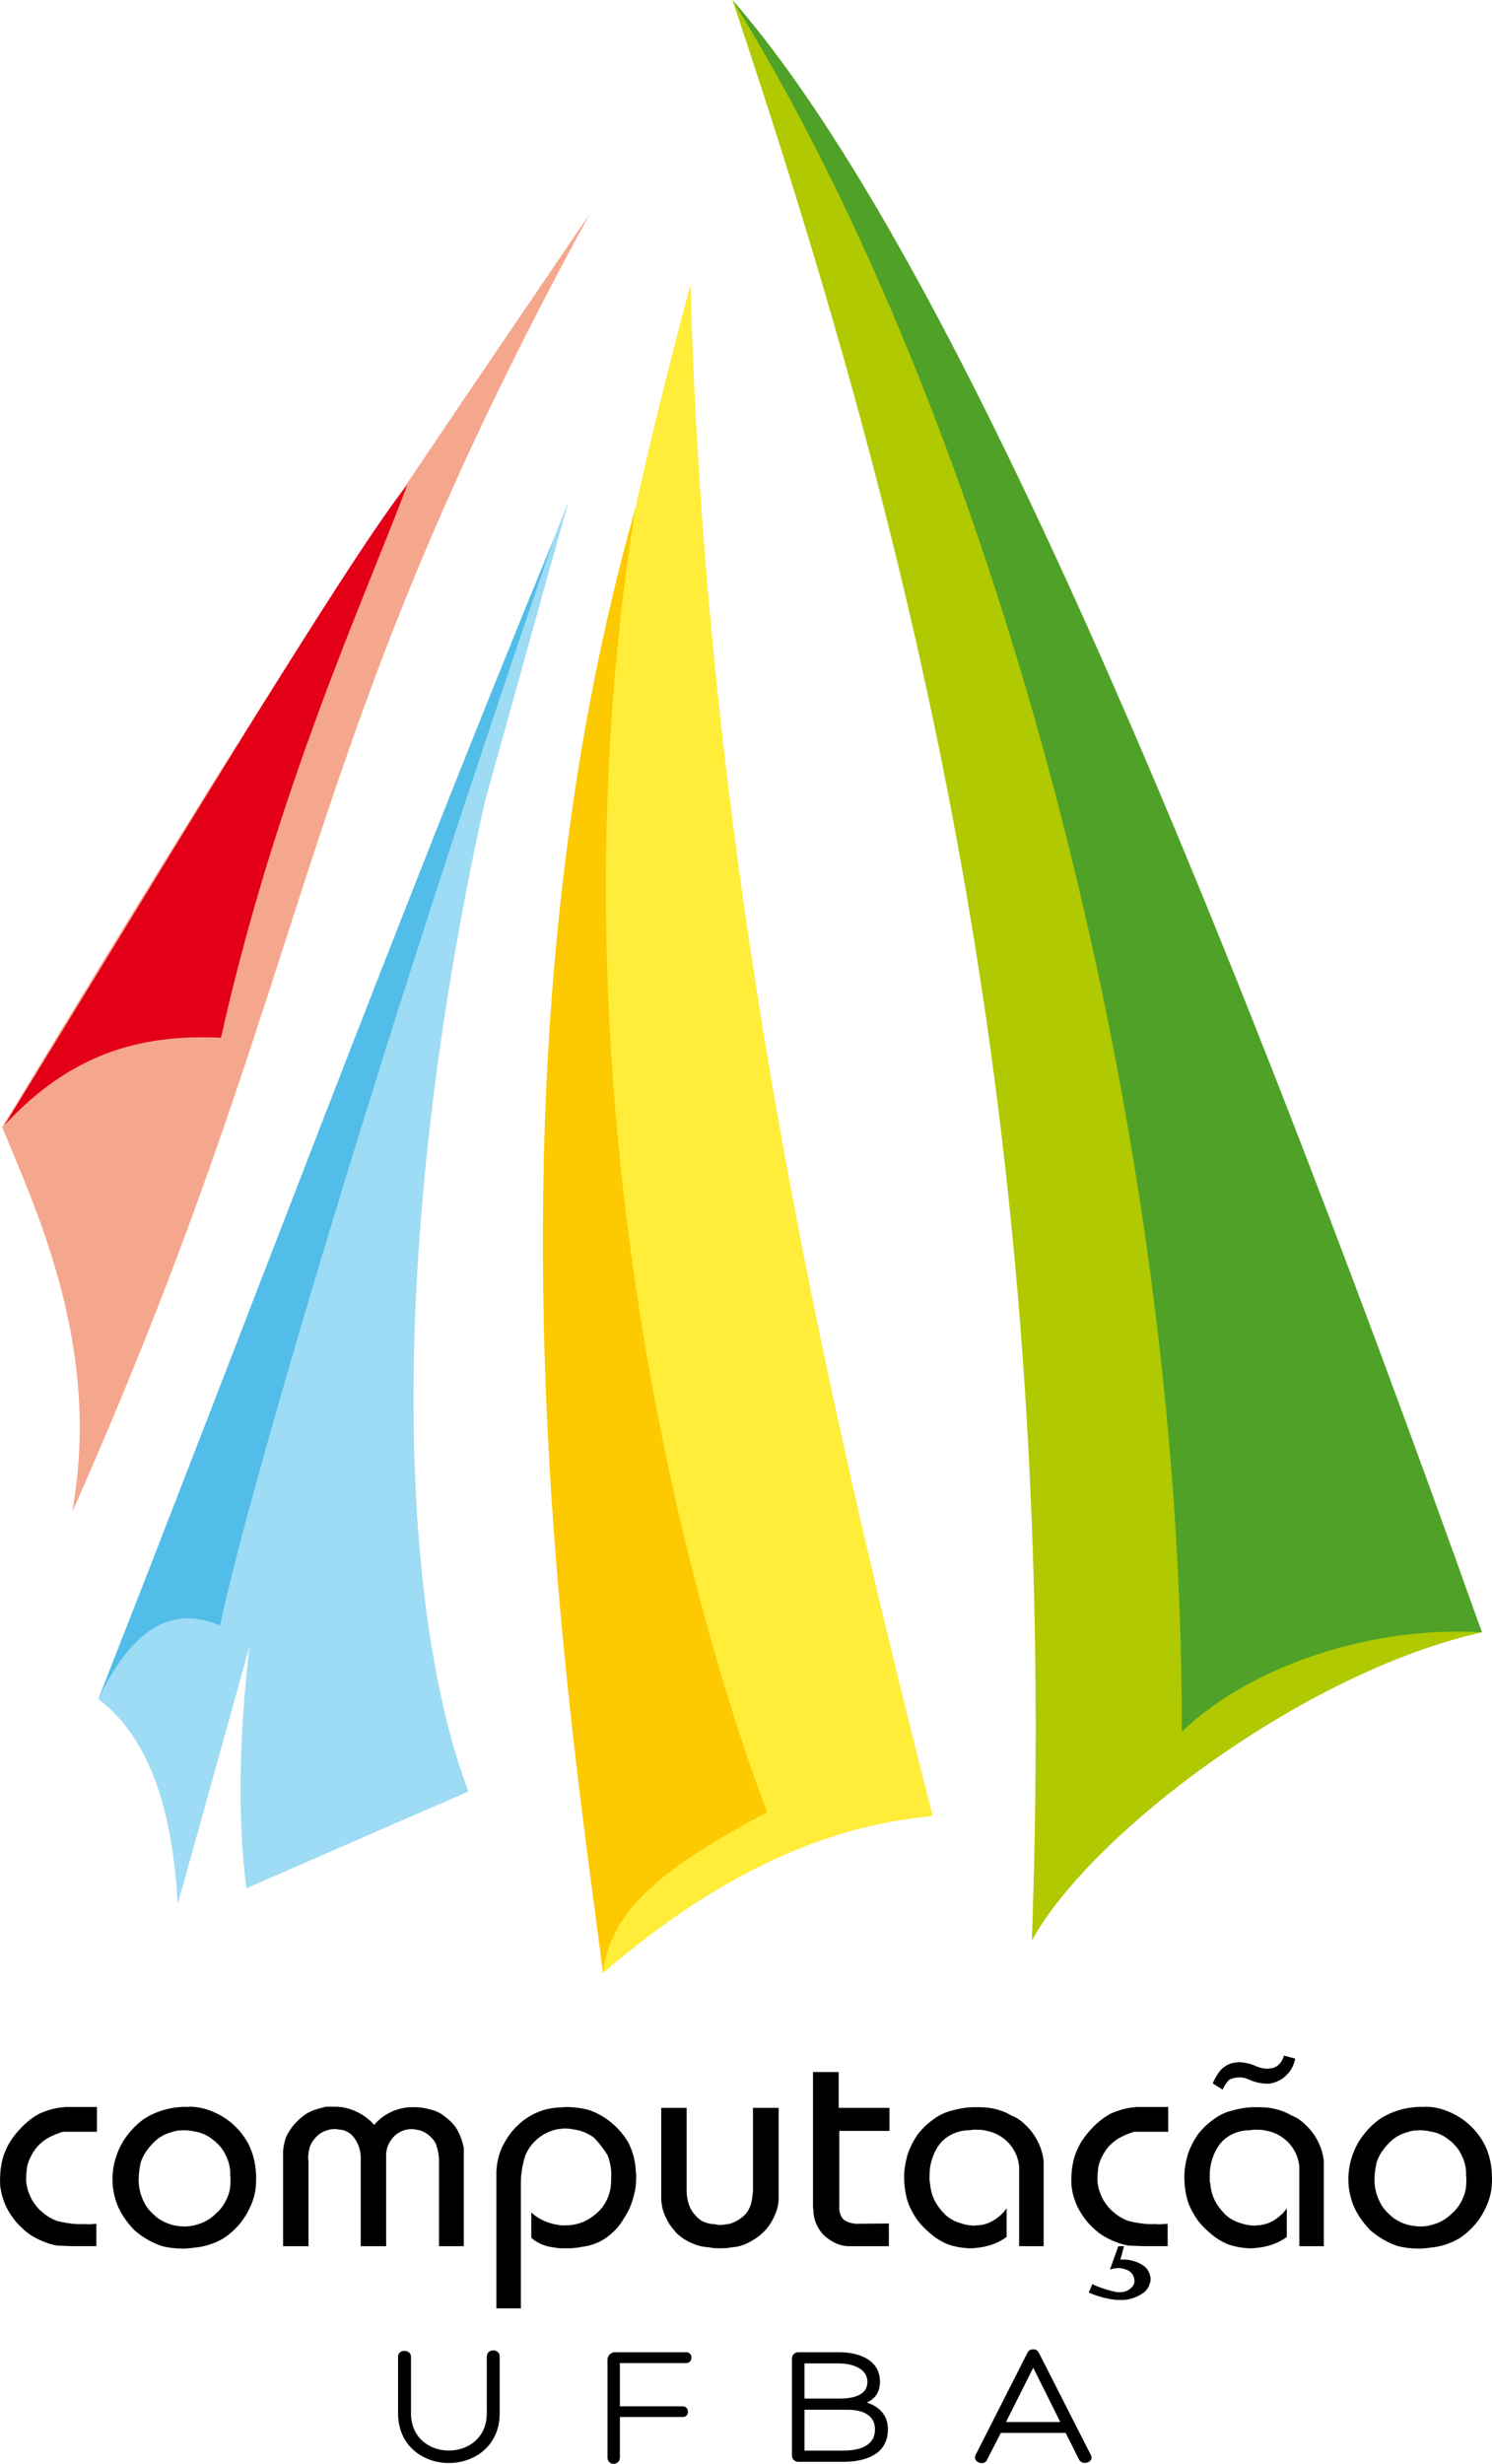 <?xml version="1.0" encoding="UTF-8" standalone="no"?>
<svg
   xmlns:dc="http://purl.org/dc/elements/1.1/"
   xmlns:cc="http://creativecommons.org/ns#"
   xmlns:rdf="http://www.w3.org/1999/02/22-rdf-syntax-ns#"
   xmlns:svg="http://www.w3.org/2000/svg"
   xmlns="http://www.w3.org/2000/svg"
   xmlns:sodipodi="http://sodipodi.sourceforge.net/DTD/sodipodi-0.dtd"
   xmlns:inkscape="http://www.inkscape.org/namespaces/inkscape"
   version="1.1"
   width="170.064"
   height="280.789"
   id="svg883"
   viewBox="0 0 170.064 280.789"
   sodipodi:docname="logo.cdr"
   inkscape:version="1.0.2 (e86c8708, 2021-01-15)">
  <defs
     id="defs887" />
  <sodipodi:namedview
     pagecolor="#ffffff"
     bordercolor="#666666"
     borderopacity="1"
     objecttolerance="10"
     gridtolerance="10"
     guidetolerance="10"
     inkscape:pageopacity="0"
     inkscape:pageshadow="2"
     inkscape:window-width="1440"
     inkscape:window-height="797"
     id="namedview885"
     showgrid="false"
     inkscape:zoom="1.6861111"
     inkscape:cx="20.726023"
     inkscape:cy="113.2437"
     inkscape:window-x="0"
     inkscape:window-y="25"
     inkscape:window-maximized="1"
     inkscape:current-layer="svg883"
     fit-margin-top="0"
     fit-margin-left="0"
     fit-margin-right="0"
     fit-margin-bottom="0" />
  <g
     id="Layer1000"
     style="fill:#000000;fill-opacity:1"
     transform="translate(-58.968,-39.605)">
    <path
       d="m 66.272,279.727 h 3.745 v 2.826 H 67.055 66.102 c -0.341,0.113 -0.67,0.238 -0.988,0.374 -0.318,0.136 -0.624,0.295 -0.919,0.477 -0.295,0.204 -0.562,0.426 -0.8,0.664 -0.238,0.238 -0.448,0.505 -0.63,0.8 -0.159,0.25 -0.301,0.516 -0.425,0.8 -0.125,0.283 -0.221,0.584 -0.29,0.902 -0.022,0.204 -0.045,0.409 -0.068,0.613 -0.023,0.204 -0.034,0.409 -0.034,0.613 0,0.113 0,0.222 0,0.324 0,0.102 0.012,0.21 0.034,0.323 0.045,0.341 0.125,0.67 0.238,0.987 0.113,0.318 0.25,0.625 0.409,0.919 0.159,0.25 0.329,0.488 0.511,0.715 0.181,0.227 0.386,0.431 0.613,0.613 0.25,0.227 0.516,0.426 0.8,0.596 0.284,0.17 0.574,0.312 0.868,0.425 0.522,0.136 1.044,0.238 1.567,0.306 0.522,0.068 1.044,0.091 1.567,0.068 0.227,0.022 0.46,0.028 0.698,0.017 0.238,-0.011 0.471,-0.029 0.698,-0.051 v 2.554 h -2.792 l -1.668,-0.068 c -0.499,-0.091 -0.982,-0.227 -1.447,-0.409 -0.465,-0.182 -0.914,-0.397 -1.345,-0.647 -0.341,-0.204 -0.664,-0.443 -0.97,-0.715 -0.306,-0.272 -0.596,-0.556 -0.868,-0.851 -0.227,-0.272 -0.443,-0.562 -0.647,-0.868 -0.204,-0.306 -0.386,-0.619 -0.544,-0.936 -0.114,-0.25 -0.216,-0.505 -0.306,-0.766 -0.091,-0.261 -0.171,-0.528 -0.238,-0.8 -0.022,-0.136 -0.045,-0.267 -0.068,-0.391 -0.023,-0.125 -0.045,-0.255 -0.068,-0.392 -0.022,-0.454 -0.022,-0.897 0,-1.328 0.023,-0.431 0.08,-0.863 0.171,-1.294 0.068,-0.386 0.17,-0.755 0.306,-1.107 0.136,-0.352 0.295,-0.698 0.476,-1.038 0.25,-0.431 0.533,-0.84 0.851,-1.226 0.318,-0.386 0.658,-0.749 1.022,-1.09 0.25,-0.227 0.505,-0.437 0.766,-0.63 0.261,-0.193 0.539,-0.369 0.834,-0.528 0.454,-0.204 0.919,-0.375 1.396,-0.511 0.477,-0.136 0.965,-0.216 1.464,-0.238 z m 14.233,-0.034 c 0.386,0 0.777,0.034 1.175,0.102 0.397,0.068 0.777,0.17 1.141,0.306 0.567,0.204 1.107,0.465 1.617,0.783 0.511,0.318 0.982,0.692 1.413,1.124 0.432,0.431 0.812,0.908 1.141,1.43 0.329,0.522 0.584,1.078 0.766,1.669 0.181,0.567 0.301,1.157 0.358,1.77 0.057,0.613 0.062,1.226 0.017,1.839 -0.045,0.59 -0.17,1.169 -0.374,1.737 -0.204,0.567 -0.465,1.112 -0.783,1.634 -0.318,0.522 -0.692,1.005 -1.124,1.447 -0.431,0.442 -0.908,0.834 -1.43,1.175 -0.499,0.295 -1.038,0.533 -1.617,0.715 -0.579,0.181 -1.163,0.295 -1.754,0.34 -0.113,0.023 -0.221,0.04 -0.323,0.051 -0.102,0.012 -0.21,0.017 -0.323,0.017 -0.113,0.022 -0.222,0.034 -0.324,0.034 -0.102,0 -0.21,0 -0.323,0 -0.386,0 -0.766,-0.023 -1.141,-0.068 -0.375,-0.045 -0.755,-0.113 -1.141,-0.204 -0.568,-0.182 -1.118,-0.425 -1.651,-0.732 -0.533,-0.306 -1.027,-0.653 -1.481,-1.039 -0.431,-0.431 -0.823,-0.902 -1.175,-1.413 -0.352,-0.511 -0.641,-1.05 -0.868,-1.618 -0.159,-0.454 -0.284,-0.908 -0.374,-1.362 -0.091,-0.454 -0.136,-0.919 -0.136,-1.396 0,-0.068 0,-0.136 0,-0.204 0,-0.068 0,-0.136 0,-0.204 0,-0.045 0.006,-0.102 0.017,-0.17 0.012,-0.068 0.017,-0.136 0.017,-0.204 0.045,-0.613 0.165,-1.215 0.358,-1.805 0.193,-0.59 0.437,-1.146 0.732,-1.668 0.318,-0.522 0.675,-1.005 1.073,-1.447 0.397,-0.442 0.846,-0.845 1.345,-1.209 0.522,-0.341 1.067,-0.619 1.634,-0.835 0.568,-0.216 1.147,-0.369 1.737,-0.46 0.295,-0.045 0.596,-0.079 0.902,-0.102 0.306,-0.022 0.607,-0.022 0.902,0 z m 0.409,2.758 c -0.091,0 -0.176,-0.006 -0.255,-0.017 -0.08,-0.011 -0.153,-0.017 -0.222,-0.017 -0.09,-0.023 -0.176,-0.034 -0.255,-0.034 -0.079,0 -0.165,0 -0.255,0 -0.113,0 -0.227,0.006 -0.34,0.017 -0.113,0.011 -0.227,0.017 -0.341,0.017 -0.113,0.022 -0.227,0.045 -0.341,0.068 -0.113,0.023 -0.227,0.057 -0.34,0.102 -0.454,0.114 -0.874,0.29 -1.26,0.528 -0.386,0.238 -0.738,0.539 -1.056,0.902 -0.272,0.295 -0.511,0.602 -0.715,0.919 -0.204,0.318 -0.374,0.67 -0.511,1.056 -0.09,0.386 -0.159,0.783 -0.204,1.192 -0.045,0.409 -0.057,0.817 -0.034,1.226 0.023,0.386 0.09,0.772 0.204,1.158 0.114,0.386 0.261,0.749 0.442,1.089 0.182,0.363 0.409,0.687 0.681,0.97 0.272,0.284 0.568,0.551 0.885,0.8 0.341,0.227 0.698,0.414 1.073,0.562 0.374,0.148 0.755,0.244 1.141,0.29 0.136,0.022 0.273,0.039 0.409,0.051 0.136,0.011 0.261,0.017 0.375,0.017 0.272,0 0.544,-0.022 0.817,-0.068 0.272,-0.045 0.533,-0.114 0.783,-0.204 0.386,-0.114 0.744,-0.273 1.073,-0.477 0.329,-0.204 0.641,-0.454 0.936,-0.749 0.295,-0.25 0.556,-0.545 0.783,-0.886 0.227,-0.34 0.409,-0.692 0.545,-1.055 0.114,-0.273 0.193,-0.545 0.238,-0.817 0.045,-0.273 0.068,-0.556 0.068,-0.851 0,-0.113 0,-0.233 0,-0.357 0,-0.125 -0.011,-0.244 -0.034,-0.358 0.023,-0.409 -0.011,-0.806 -0.102,-1.192 -0.091,-0.386 -0.227,-0.76 -0.409,-1.124 -0.182,-0.386 -0.409,-0.732 -0.681,-1.039 -0.272,-0.306 -0.568,-0.573 -0.885,-0.8 -0.318,-0.25 -0.664,-0.448 -1.038,-0.596 -0.375,-0.148 -0.766,-0.244 -1.175,-0.29 z m 14.983,-2.724 c 0.181,-0.022 0.369,-0.034 0.562,-0.034 0.193,0 0.369,0 0.528,0 0.182,0 0.363,0.006 0.545,0.017 0.181,0.011 0.352,0.028 0.511,0.051 0.704,0.136 1.362,0.374 1.975,0.715 0.613,0.341 1.147,0.772 1.601,1.294 0.499,-0.59 1.089,-1.055 1.77,-1.396 0.681,-0.341 1.408,-0.545 2.179,-0.613 0.409,-0.023 0.812,-0.017 1.209,0.017 0.397,0.034 0.789,0.108 1.175,0.222 0.318,0.068 0.613,0.164 0.885,0.289 0.273,0.125 0.522,0.278 0.749,0.46 0.25,0.182 0.488,0.381 0.715,0.596 0.227,0.216 0.431,0.448 0.613,0.698 0.227,0.363 0.414,0.738 0.562,1.124 0.148,0.386 0.267,0.794 0.357,1.226 v 11.203 h -2.826 v -10.011 c -0.023,-0.295 -0.068,-0.59 -0.136,-0.885 -0.068,-0.295 -0.159,-0.59 -0.272,-0.886 -0.227,-0.386 -0.528,-0.715 -0.902,-0.987 -0.374,-0.272 -0.789,-0.443 -1.243,-0.511 -0.09,-0.023 -0.181,-0.04 -0.272,-0.051 -0.091,-0.011 -0.193,-0.017 -0.306,-0.017 -0.341,0 -0.675,0.062 -1.005,0.187 -0.329,0.125 -0.63,0.312 -0.902,0.562 -0.295,0.273 -0.534,0.602 -0.715,0.988 -0.182,0.386 -0.273,0.794 -0.273,1.226 v 10.385 h -2.894 v -10.249 c -0.023,-0.477 -0.131,-0.936 -0.324,-1.379 -0.193,-0.442 -0.46,-0.823 -0.8,-1.141 -0.159,-0.136 -0.341,-0.25 -0.545,-0.341 -0.204,-0.091 -0.409,-0.148 -0.613,-0.17 -0.068,0 -0.13,-0.006 -0.187,-0.017 -0.057,-0.012 -0.108,-0.017 -0.153,-0.017 -0.045,-0.022 -0.096,-0.034 -0.153,-0.034 -0.057,0 -0.119,0 -0.187,0 -0.136,0 -0.267,0.006 -0.392,0.017 -0.125,0.011 -0.244,0.04 -0.357,0.085 -0.477,0.113 -0.896,0.34 -1.26,0.681 -0.363,0.341 -0.635,0.738 -0.817,1.192 -0.068,0.227 -0.119,0.448 -0.153,0.664 -0.034,0.215 -0.051,0.448 -0.051,0.698 0,0.023 0,0.057 0,0.102 0,0.045 0.012,0.079 0.034,0.102 0,0.045 0,0.085 0,0.119 0,0.034 0,0.074 0,0.119 v 9.568 h -2.894 v -10.624 c 0,-0.295 0.029,-0.585 0.085,-0.868 0.057,-0.284 0.131,-0.573 0.221,-0.868 0.25,-0.567 0.579,-1.084 0.988,-1.549 0.409,-0.466 0.874,-0.868 1.396,-1.209 0.318,-0.182 0.641,-0.329 0.971,-0.443 0.329,-0.113 0.664,-0.204 1.005,-0.272 z m 27.377,0 c 0.499,0 0.993,0.029 1.481,0.085 0.488,0.057 0.97,0.153 1.447,0.29 0.931,0.34 1.776,0.834 2.537,1.481 0.76,0.647 1.391,1.402 1.89,2.264 0.204,0.431 0.375,0.879 0.511,1.345 0.136,0.465 0.227,0.948 0.272,1.448 0,0.09 0.006,0.181 0.017,0.272 0.011,0.091 0.017,0.181 0.017,0.272 0.022,0.091 0.034,0.182 0.034,0.273 0,0.09 0,0.181 0,0.272 0,0.341 -0.017,0.675 -0.051,1.005 -0.034,0.329 -0.097,0.652 -0.187,0.97 -0.114,0.499 -0.273,0.987 -0.477,1.464 -0.204,0.477 -0.454,0.931 -0.749,1.362 -0.249,0.431 -0.544,0.823 -0.885,1.175 -0.341,0.352 -0.715,0.675 -1.124,0.97 -0.409,0.272 -0.845,0.494 -1.311,0.664 -0.465,0.17 -0.936,0.278 -1.413,0.323 -0.136,0.045 -0.278,0.074 -0.426,0.085 -0.147,0.011 -0.3,0.029 -0.46,0.051 -0.159,0.022 -0.312,0.034 -0.46,0.034 -0.147,0 -0.289,0 -0.425,0 -0.091,0 -0.187,0 -0.29,0 -0.102,0 -0.198,0 -0.289,0 -0.113,0 -0.216,-0.006 -0.306,-0.017 -0.091,-0.011 -0.193,-0.028 -0.306,-0.051 -0.522,-0.045 -1.022,-0.159 -1.498,-0.34 -0.477,-0.182 -0.908,-0.443 -1.294,-0.783 v -2.894 c 0.363,0.34 0.76,0.619 1.192,0.834 0.431,0.216 0.886,0.38 1.362,0.494 0.227,0.045 0.448,0.085 0.664,0.119 0.215,0.034 0.437,0.04 0.664,0.017 0.114,0 0.221,0 0.323,0 0.102,0 0.21,-0.011 0.324,-0.034 0.091,0 0.193,-0.012 0.306,-0.034 0.113,-0.022 0.216,-0.045 0.306,-0.068 0.386,-0.091 0.743,-0.222 1.073,-0.392 0.329,-0.17 0.641,-0.369 0.936,-0.596 0.636,-0.477 1.124,-1.073 1.464,-1.788 0.34,-0.715 0.499,-1.458 0.477,-2.23 0.045,-0.499 0.034,-0.988 -0.034,-1.464 -0.068,-0.477 -0.193,-0.942 -0.374,-1.396 -0.227,-0.363 -0.471,-0.715 -0.732,-1.056 -0.261,-0.341 -0.539,-0.658 -0.835,-0.954 -0.295,-0.204 -0.601,-0.38 -0.919,-0.528 -0.318,-0.148 -0.658,-0.255 -1.022,-0.323 -0.227,-0.045 -0.448,-0.085 -0.664,-0.119 -0.215,-0.034 -0.437,-0.051 -0.664,-0.051 -0.068,0 -0.136,0 -0.204,0 -0.068,0 -0.125,0.011 -0.17,0.034 -0.068,0 -0.136,0.006 -0.204,0.017 -0.068,0.011 -0.136,0.017 -0.204,0.017 -0.84,0.159 -1.589,0.499 -2.247,1.022 -0.658,0.522 -1.158,1.18 -1.498,1.975 -0.159,0.499 -0.284,1.01 -0.375,1.532 -0.09,0.522 -0.136,1.056 -0.136,1.601 v 14.301 h -2.792 v -15.596 c 0.023,-0.476 0.091,-0.959 0.204,-1.447 0.114,-0.488 0.272,-0.948 0.477,-1.379 0.227,-0.454 0.477,-0.88 0.749,-1.277 0.272,-0.397 0.59,-0.766 0.954,-1.107 0.34,-0.34 0.721,-0.647 1.141,-0.919 0.42,-0.272 0.857,-0.499 1.311,-0.681 0.454,-0.182 0.925,-0.312 1.413,-0.392 0.488,-0.079 0.982,-0.119 1.481,-0.119 z m 11.067,0.102 h 2.894 v 9.466 c 0,0.34 0.034,0.67 0.102,0.987 0.068,0.318 0.171,0.635 0.306,0.954 0.159,0.295 0.346,0.568 0.562,0.817 0.216,0.25 0.46,0.465 0.732,0.647 0.227,0.114 0.46,0.204 0.698,0.273 0.238,0.068 0.471,0.102 0.698,0.102 0.136,0.022 0.272,0.045 0.409,0.068 0.136,0.022 0.272,0.034 0.409,0.034 0.182,-0.023 0.357,-0.045 0.528,-0.068 0.171,-0.022 0.335,-0.045 0.494,-0.068 0.272,-0.091 0.534,-0.204 0.783,-0.341 0.25,-0.136 0.477,-0.295 0.681,-0.476 0.227,-0.182 0.414,-0.392 0.562,-0.63 0.147,-0.238 0.267,-0.494 0.357,-0.766 0.068,-0.25 0.119,-0.499 0.153,-0.749 0.034,-0.25 0.062,-0.499 0.085,-0.749 v -9.5 h 2.929 v 10.454 c -0.023,0.363 -0.08,0.709 -0.171,1.038 -0.09,0.329 -0.216,0.653 -0.374,0.97 -0.136,0.295 -0.301,0.585 -0.494,0.868 -0.193,0.284 -0.414,0.551 -0.664,0.8 -0.249,0.25 -0.522,0.477 -0.817,0.681 -0.295,0.204 -0.601,0.386 -0.919,0.545 -0.295,0.159 -0.613,0.284 -0.953,0.374 -0.341,0.091 -0.693,0.148 -1.056,0.171 -0.204,0.045 -0.409,0.074 -0.613,0.085 -0.204,0.012 -0.409,0.017 -0.613,0.017 -0.204,0 -0.409,-0.006 -0.613,-0.017 -0.204,-0.011 -0.397,-0.039 -0.579,-0.085 -0.318,-0.023 -0.63,-0.063 -0.937,-0.119 -0.306,-0.057 -0.607,-0.153 -0.902,-0.289 -0.363,-0.136 -0.704,-0.306 -1.022,-0.511 -0.318,-0.204 -0.613,-0.431 -0.885,-0.681 -0.227,-0.25 -0.442,-0.511 -0.647,-0.783 -0.204,-0.272 -0.375,-0.556 -0.511,-0.851 -0.182,-0.34 -0.324,-0.692 -0.426,-1.055 -0.102,-0.363 -0.165,-0.738 -0.187,-1.124 z m 17.298,-4.086 h 2.928 v 4.086 h 5.788 v 2.622 h -5.721 v 8.955 c 0,0.068 0.006,0.119 0.017,0.153 0.011,0.034 0.017,0.074 0.017,0.119 0.045,0.182 0.108,0.352 0.187,0.511 0.079,0.159 0.187,0.295 0.323,0.409 0.182,0.136 0.392,0.238 0.63,0.306 0.238,0.068 0.471,0.114 0.698,0.136 l 3.78,-0.034 v 2.588 h -4.733 c -0.295,-0.022 -0.59,-0.08 -0.885,-0.17 -0.295,-0.091 -0.567,-0.216 -0.817,-0.375 -0.295,-0.159 -0.573,-0.352 -0.834,-0.579 -0.261,-0.227 -0.483,-0.488 -0.664,-0.783 -0.159,-0.25 -0.29,-0.505 -0.392,-0.766 -0.102,-0.261 -0.176,-0.528 -0.221,-0.8 -0.023,-0.136 -0.04,-0.267 -0.051,-0.392 -0.012,-0.125 -0.017,-0.244 -0.017,-0.358 -0.022,-0.113 -0.034,-0.232 -0.034,-0.357 0,-0.125 0,-0.255 0,-0.391 z m 18.796,3.984 c 0.091,0.023 0.187,0.034 0.29,0.034 0.102,0 0.199,0 0.289,0 0.568,0.022 1.13,0.113 1.685,0.272 0.556,0.159 1.084,0.386 1.583,0.681 0.295,0.113 0.568,0.255 0.817,0.425 0.25,0.17 0.488,0.369 0.715,0.596 0.59,0.545 1.067,1.175 1.43,1.89 0.364,0.715 0.59,1.47 0.681,2.264 v 9.704 h -2.792 v -9.024 c -0.022,-0.318 -0.085,-0.647 -0.187,-0.987 -0.102,-0.341 -0.244,-0.658 -0.425,-0.954 -0.341,-0.59 -0.794,-1.078 -1.362,-1.464 -0.568,-0.386 -1.192,-0.636 -1.873,-0.749 -0.159,-0.045 -0.335,-0.074 -0.528,-0.085 -0.193,-0.011 -0.38,-0.017 -0.562,-0.017 -0.068,0 -0.142,0 -0.221,0 -0.079,0 -0.153,0.011 -0.221,0.034 -0.068,0 -0.142,0.006 -0.222,0.017 -0.079,0.011 -0.153,0.017 -0.221,0.017 -0.704,0.023 -1.362,0.199 -1.975,0.528 -0.613,0.329 -1.112,0.789 -1.498,1.379 -0.295,0.476 -0.522,0.987 -0.681,1.532 -0.159,0.545 -0.238,1.112 -0.238,1.702 0,0.068 0,0.142 0,0.221 0,0.08 0,0.165 0,0.255 0,0.091 0.006,0.176 0.017,0.255 0.012,0.08 0.029,0.153 0.051,0.222 0.023,0.34 0.08,0.675 0.171,1.004 0.09,0.329 0.215,0.653 0.374,0.971 0.159,0.295 0.341,0.574 0.545,0.835 0.204,0.261 0.42,0.505 0.647,0.732 0.25,0.227 0.522,0.42 0.817,0.579 0.295,0.159 0.602,0.284 0.919,0.375 0.25,0.09 0.511,0.159 0.783,0.204 0.272,0.045 0.544,0.068 0.817,0.068 0.045,0 0.085,0 0.119,0 0.034,0 0.062,-0.011 0.085,-0.034 0.045,0 0.085,0 0.119,0 0.034,0 0.062,0 0.085,0 0.318,-0.022 0.619,-0.079 0.902,-0.17 0.284,-0.091 0.562,-0.216 0.835,-0.374 0.295,-0.182 0.573,-0.392 0.834,-0.63 0.261,-0.238 0.483,-0.493 0.664,-0.766 v 3.269 c -0.522,0.386 -1.089,0.681 -1.702,0.886 -0.613,0.204 -1.249,0.329 -1.907,0.374 -0.136,0.022 -0.267,0.034 -0.391,0.034 -0.125,0 -0.255,0 -0.392,0 -0.272,-0.023 -0.539,-0.051 -0.8,-0.085 -0.261,-0.034 -0.516,-0.085 -0.766,-0.153 -0.431,-0.091 -0.845,-0.238 -1.243,-0.443 -0.397,-0.204 -0.777,-0.442 -1.141,-0.715 -0.318,-0.25 -0.625,-0.516 -0.919,-0.8 -0.295,-0.284 -0.567,-0.585 -0.817,-0.902 -0.25,-0.341 -0.477,-0.698 -0.681,-1.073 -0.204,-0.374 -0.374,-0.755 -0.511,-1.141 -0.136,-0.454 -0.238,-0.914 -0.306,-1.379 -0.068,-0.466 -0.102,-0.937 -0.102,-1.413 0,-0.431 0.034,-0.857 0.102,-1.277 0.068,-0.42 0.159,-0.834 0.273,-1.243 0.136,-0.431 0.306,-0.846 0.511,-1.243 0.204,-0.397 0.431,-0.777 0.681,-1.141 0.25,-0.318 0.516,-0.613 0.8,-0.885 0.284,-0.273 0.584,-0.522 0.902,-0.749 0.318,-0.25 0.664,-0.465 1.039,-0.647 0.374,-0.181 0.755,-0.318 1.141,-0.409 0.477,-0.136 0.965,-0.238 1.464,-0.306 0.499,-0.068 0.999,-0.091 1.498,-0.068 z m 16.004,15.868 h 0.647 l -0.409,1.532 c 0.25,-0.023 0.493,-0.023 0.732,0 0.238,0.022 0.471,0.068 0.698,0.136 0.25,0.068 0.482,0.153 0.698,0.255 0.216,0.102 0.426,0.232 0.63,0.391 0.159,0.136 0.289,0.29 0.391,0.46 0.102,0.171 0.176,0.346 0.222,0.528 0.022,0.068 0.04,0.136 0.051,0.204 0.011,0.068 0.017,0.148 0.017,0.238 0,0.114 -0.011,0.222 -0.034,0.324 -0.022,0.102 -0.057,0.199 -0.102,0.289 -0.045,0.182 -0.13,0.358 -0.255,0.528 -0.125,0.17 -0.267,0.312 -0.425,0.425 -0.386,0.272 -0.806,0.483 -1.26,0.63 -0.454,0.148 -0.919,0.21 -1.396,0.187 -0.068,0 -0.13,0 -0.187,0 -0.057,0 -0.108,0 -0.153,0 -0.045,0 -0.096,-0.006 -0.153,-0.017 -0.057,-0.011 -0.119,-0.017 -0.187,-0.017 -0.499,-0.068 -0.993,-0.17 -1.481,-0.306 -0.488,-0.136 -0.959,-0.306 -1.413,-0.511 l 0.409,-0.953 c 0.431,0.204 0.874,0.38 1.328,0.528 0.454,0.148 0.908,0.267 1.362,0.358 0.068,0.022 0.136,0.034 0.204,0.034 0.068,0 0.136,0 0.204,0 0.136,0 0.272,-0.012 0.409,-0.034 0.136,-0.023 0.261,-0.057 0.374,-0.102 0.159,-0.068 0.301,-0.153 0.425,-0.255 0.125,-0.102 0.233,-0.21 0.324,-0.323 0.022,-0.045 0.045,-0.091 0.068,-0.136 0.023,-0.045 0.045,-0.091 0.068,-0.136 0,-0.045 0.006,-0.09 0.017,-0.136 0.011,-0.045 0.017,-0.091 0.017,-0.136 0,-0.159 -0.022,-0.306 -0.068,-0.443 -0.045,-0.136 -0.102,-0.261 -0.171,-0.374 -0.09,-0.113 -0.198,-0.216 -0.323,-0.306 -0.125,-0.091 -0.255,-0.159 -0.392,-0.204 -0.136,-0.045 -0.272,-0.085 -0.409,-0.119 -0.136,-0.034 -0.283,-0.051 -0.442,-0.051 -0.045,0 -0.097,0 -0.153,0 -0.057,0 -0.108,0.011 -0.153,0.034 -0.068,0 -0.131,0.006 -0.187,0.017 -0.057,0.011 -0.108,0.017 -0.153,0.017 -0.045,0.022 -0.097,0.04 -0.153,0.051 -0.057,0.011 -0.119,0.029 -0.187,0.051 z m 1.941,-15.868 h 3.745 v 2.826 h -2.962 -0.953 c -0.341,0.113 -0.67,0.238 -0.988,0.374 -0.318,0.136 -0.624,0.295 -0.919,0.477 -0.295,0.204 -0.562,0.426 -0.8,0.664 -0.238,0.238 -0.448,0.505 -0.63,0.8 -0.159,0.25 -0.301,0.516 -0.425,0.8 -0.125,0.283 -0.221,0.584 -0.29,0.902 -0.022,0.204 -0.045,0.409 -0.068,0.613 -0.023,0.204 -0.034,0.409 -0.034,0.613 0,0.113 0,0.222 0,0.324 0,0.102 0.012,0.21 0.034,0.323 0.045,0.341 0.125,0.67 0.238,0.987 0.113,0.318 0.25,0.625 0.409,0.919 0.159,0.25 0.329,0.488 0.511,0.715 0.181,0.227 0.386,0.431 0.613,0.613 0.25,0.227 0.516,0.426 0.8,0.596 0.284,0.17 0.574,0.312 0.868,0.425 0.522,0.136 1.044,0.238 1.567,0.306 0.522,0.068 1.044,0.091 1.567,0.068 0.227,0.022 0.46,0.028 0.698,0.017 0.238,-0.011 0.471,-0.029 0.698,-0.051 v 2.554 h -2.792 l -1.668,-0.068 c -0.499,-0.091 -0.982,-0.227 -1.447,-0.409 -0.465,-0.182 -0.914,-0.397 -1.345,-0.647 -0.341,-0.204 -0.664,-0.443 -0.97,-0.715 -0.306,-0.272 -0.596,-0.556 -0.868,-0.851 -0.227,-0.272 -0.443,-0.562 -0.647,-0.868 -0.204,-0.306 -0.386,-0.619 -0.544,-0.936 -0.114,-0.25 -0.216,-0.505 -0.306,-0.766 -0.091,-0.261 -0.171,-0.528 -0.238,-0.8 -0.022,-0.136 -0.045,-0.267 -0.068,-0.391 -0.023,-0.125 -0.045,-0.255 -0.068,-0.392 -0.022,-0.454 -0.022,-0.897 0,-1.328 0.023,-0.431 0.08,-0.863 0.171,-1.294 0.068,-0.386 0.17,-0.755 0.306,-1.107 0.136,-0.352 0.295,-0.698 0.476,-1.038 0.25,-0.431 0.533,-0.84 0.851,-1.226 0.318,-0.386 0.658,-0.749 1.022,-1.09 0.25,-0.227 0.505,-0.437 0.766,-0.63 0.261,-0.193 0.539,-0.369 0.834,-0.528 0.454,-0.204 0.919,-0.375 1.396,-0.511 0.477,-0.136 0.965,-0.216 1.464,-0.238 z"
       style="fill:#000000;fill-opacity:1;fill-rule:evenodd"
       id="path858" />
    <path
       d="m 202.374,279.727 c 0.091,0.023 0.187,0.034 0.289,0.034 0.102,0 0.199,0 0.289,0 0.568,0.022 1.13,0.113 1.685,0.272 0.556,0.159 1.084,0.386 1.583,0.681 0.295,0.113 0.568,0.255 0.817,0.425 0.25,0.17 0.488,0.369 0.715,0.596 0.59,0.545 1.067,1.175 1.43,1.89 0.364,0.715 0.59,1.47 0.681,2.264 v 9.704 h -2.792 v -9.024 c -0.022,-0.318 -0.085,-0.647 -0.187,-0.987 -0.102,-0.341 -0.244,-0.658 -0.425,-0.954 -0.341,-0.59 -0.794,-1.078 -1.362,-1.464 -0.568,-0.386 -1.192,-0.636 -1.873,-0.749 -0.159,-0.045 -0.335,-0.074 -0.528,-0.085 -0.193,-0.011 -0.38,-0.017 -0.562,-0.017 -0.068,0 -0.142,0 -0.221,0 -0.079,0 -0.153,0.011 -0.221,0.034 -0.068,0 -0.142,0.006 -0.222,0.017 -0.079,0.011 -0.153,0.017 -0.221,0.017 -0.704,0.023 -1.362,0.199 -1.975,0.528 -0.613,0.329 -1.112,0.789 -1.498,1.379 -0.295,0.476 -0.522,0.987 -0.681,1.532 -0.159,0.545 -0.238,1.112 -0.238,1.702 0,0.068 0,0.142 0,0.221 0,0.08 0,0.165 0,0.255 0,0.091 0.006,0.176 0.017,0.255 0.012,0.08 0.029,0.153 0.051,0.222 0.023,0.34 0.08,0.675 0.171,1.004 0.09,0.329 0.216,0.653 0.374,0.971 0.159,0.295 0.341,0.574 0.545,0.835 0.204,0.261 0.42,0.505 0.647,0.732 0.25,0.227 0.522,0.42 0.817,0.579 0.295,0.159 0.602,0.284 0.919,0.375 0.25,0.09 0.511,0.159 0.783,0.204 0.272,0.045 0.545,0.068 0.817,0.068 0.045,0 0.085,0 0.119,0 0.034,0 0.062,-0.011 0.085,-0.034 0.045,0 0.085,0 0.119,0 0.034,0 0.062,0 0.085,0 0.318,-0.022 0.619,-0.079 0.902,-0.17 0.284,-0.091 0.562,-0.216 0.835,-0.374 0.295,-0.182 0.573,-0.392 0.834,-0.63 0.261,-0.238 0.483,-0.493 0.664,-0.766 v 3.269 c -0.522,0.386 -1.089,0.681 -1.702,0.886 -0.613,0.204 -1.249,0.329 -1.907,0.374 -0.136,0.022 -0.267,0.034 -0.391,0.034 -0.125,0 -0.255,0 -0.392,0 -0.272,-0.023 -0.539,-0.051 -0.8,-0.085 -0.261,-0.034 -0.516,-0.085 -0.766,-0.153 -0.431,-0.091 -0.845,-0.238 -1.243,-0.443 -0.397,-0.204 -0.777,-0.442 -1.141,-0.715 -0.318,-0.25 -0.625,-0.516 -0.919,-0.8 -0.295,-0.284 -0.568,-0.585 -0.817,-0.902 -0.25,-0.341 -0.477,-0.698 -0.681,-1.073 -0.204,-0.374 -0.374,-0.755 -0.511,-1.141 -0.136,-0.454 -0.238,-0.914 -0.306,-1.379 -0.068,-0.466 -0.102,-0.937 -0.102,-1.413 0,-0.431 0.034,-0.857 0.102,-1.277 0.068,-0.42 0.159,-0.834 0.273,-1.243 0.136,-0.431 0.306,-0.846 0.511,-1.243 0.204,-0.397 0.431,-0.777 0.681,-1.141 0.25,-0.318 0.516,-0.613 0.8,-0.885 0.283,-0.273 0.584,-0.522 0.902,-0.749 0.318,-0.25 0.664,-0.465 1.039,-0.647 0.374,-0.181 0.755,-0.318 1.141,-0.409 0.477,-0.136 0.965,-0.238 1.464,-0.306 0.499,-0.068 0.999,-0.091 1.498,-0.068 z m 2.928,-5.857 1.294,0.341 c -0.068,0.363 -0.176,0.693 -0.324,0.987 -0.147,0.295 -0.346,0.568 -0.596,0.817 -0.136,0.159 -0.29,0.301 -0.46,0.426 -0.171,0.125 -0.357,0.233 -0.562,0.323 -0.182,0.091 -0.375,0.164 -0.579,0.221 -0.204,0.057 -0.409,0.085 -0.613,0.085 -0.318,0 -0.63,-0.028 -0.936,-0.085 -0.306,-0.057 -0.607,-0.142 -0.902,-0.255 -0.227,-0.113 -0.454,-0.204 -0.681,-0.272 -0.227,-0.068 -0.465,-0.102 -0.715,-0.102 -0.204,0 -0.403,0.023 -0.596,0.068 -0.193,0.045 -0.38,0.114 -0.562,0.204 -0.159,0.159 -0.3,0.335 -0.425,0.528 -0.125,0.193 -0.233,0.391 -0.323,0.596 l -1.124,-0.715 c 0.09,-0.227 0.204,-0.46 0.34,-0.698 0.136,-0.238 0.284,-0.46 0.443,-0.664 0.136,-0.182 0.295,-0.341 0.477,-0.477 0.182,-0.136 0.375,-0.249 0.579,-0.34 0.113,-0.045 0.221,-0.085 0.323,-0.119 0.102,-0.034 0.21,-0.051 0.323,-0.051 0.091,-0.022 0.193,-0.039 0.306,-0.051 0.114,-0.011 0.216,-0.017 0.306,-0.017 0.318,0.023 0.625,0.068 0.919,0.136 0.295,0.068 0.59,0.17 0.886,0.306 0.204,0.091 0.425,0.164 0.664,0.221 0.238,0.057 0.471,0.085 0.698,0.085 0.045,0 0.08,0 0.102,0 0.023,0 0.045,-0.011 0.068,-0.034 0.045,0 0.079,0 0.102,0 0.022,0 0.045,0 0.068,0 0.159,-0.022 0.306,-0.062 0.443,-0.119 0.136,-0.057 0.261,-0.131 0.374,-0.222 0.182,-0.159 0.329,-0.329 0.443,-0.511 0.113,-0.181 0.193,-0.374 0.238,-0.579 z m 16.072,5.823 c 0.386,0 0.777,0.034 1.175,0.102 0.397,0.068 0.777,0.17 1.141,0.306 0.568,0.204 1.107,0.465 1.618,0.783 0.511,0.318 0.982,0.692 1.413,1.124 0.431,0.431 0.812,0.908 1.141,1.43 0.329,0.522 0.584,1.078 0.766,1.669 0.181,0.567 0.301,1.157 0.357,1.77 0.057,0.613 0.062,1.226 0.017,1.839 -0.045,0.59 -0.17,1.169 -0.374,1.737 -0.204,0.567 -0.465,1.112 -0.783,1.634 -0.318,0.522 -0.692,1.005 -1.124,1.447 -0.431,0.442 -0.908,0.834 -1.43,1.175 -0.499,0.295 -1.038,0.533 -1.617,0.715 -0.579,0.181 -1.163,0.295 -1.754,0.34 -0.114,0.023 -0.221,0.04 -0.323,0.051 -0.102,0.012 -0.21,0.017 -0.323,0.017 -0.114,0.022 -0.222,0.034 -0.324,0.034 -0.102,0 -0.21,0 -0.323,0 -0.386,0 -0.766,-0.023 -1.141,-0.068 -0.375,-0.045 -0.755,-0.113 -1.141,-0.204 -0.567,-0.182 -1.118,-0.425 -1.651,-0.732 -0.533,-0.306 -1.027,-0.653 -1.481,-1.039 -0.431,-0.431 -0.823,-0.902 -1.175,-1.413 -0.352,-0.511 -0.641,-1.05 -0.868,-1.618 -0.159,-0.454 -0.284,-0.908 -0.374,-1.362 -0.091,-0.454 -0.136,-0.919 -0.136,-1.396 0,-0.068 0,-0.136 0,-0.204 0,-0.068 0,-0.136 0,-0.204 0,-0.045 0.006,-0.102 0.017,-0.17 0.012,-0.068 0.017,-0.136 0.017,-0.204 0.045,-0.613 0.165,-1.215 0.357,-1.805 0.193,-0.59 0.437,-1.146 0.732,-1.668 0.318,-0.522 0.675,-1.005 1.073,-1.447 0.397,-0.442 0.846,-0.845 1.345,-1.209 0.522,-0.341 1.067,-0.619 1.635,-0.835 0.568,-0.216 1.147,-0.369 1.737,-0.46 0.295,-0.045 0.596,-0.079 0.902,-0.102 0.306,-0.022 0.607,-0.022 0.902,0 z m 0.409,2.758 c -0.091,0 -0.176,-0.006 -0.255,-0.017 -0.08,-0.011 -0.153,-0.017 -0.222,-0.017 -0.09,-0.023 -0.176,-0.034 -0.255,-0.034 -0.079,0 -0.165,0 -0.255,0 -0.113,0 -0.227,0.006 -0.34,0.017 -0.113,0.011 -0.227,0.017 -0.341,0.017 -0.113,0.022 -0.227,0.045 -0.341,0.068 -0.114,0.023 -0.227,0.057 -0.34,0.102 -0.454,0.114 -0.874,0.29 -1.26,0.528 -0.386,0.238 -0.738,0.539 -1.056,0.902 -0.272,0.295 -0.511,0.602 -0.715,0.919 -0.204,0.318 -0.374,0.67 -0.511,1.056 -0.09,0.386 -0.159,0.783 -0.204,1.192 -0.045,0.409 -0.057,0.817 -0.034,1.226 0.022,0.386 0.09,0.772 0.204,1.158 0.113,0.386 0.261,0.749 0.442,1.089 0.182,0.363 0.409,0.687 0.681,0.97 0.272,0.284 0.567,0.551 0.885,0.8 0.341,0.227 0.698,0.414 1.073,0.562 0.374,0.148 0.755,0.244 1.141,0.29 0.136,0.022 0.273,0.039 0.409,0.051 0.136,0.011 0.261,0.017 0.375,0.017 0.272,0 0.545,-0.022 0.817,-0.068 0.272,-0.045 0.533,-0.114 0.783,-0.204 0.386,-0.114 0.744,-0.273 1.073,-0.477 0.329,-0.204 0.641,-0.454 0.936,-0.749 0.295,-0.25 0.556,-0.545 0.783,-0.886 0.227,-0.34 0.409,-0.692 0.544,-1.055 0.114,-0.273 0.193,-0.545 0.238,-0.817 0.045,-0.273 0.068,-0.556 0.068,-0.851 0,-0.113 0,-0.233 0,-0.357 0,-0.125 -0.011,-0.244 -0.034,-0.358 0.022,-0.409 -0.011,-0.806 -0.102,-1.192 -0.091,-0.386 -0.227,-0.76 -0.409,-1.124 -0.182,-0.386 -0.409,-0.732 -0.681,-1.039 -0.272,-0.306 -0.568,-0.573 -0.885,-0.8 -0.318,-0.25 -0.664,-0.448 -1.038,-0.596 -0.375,-0.148 -0.766,-0.244 -1.175,-0.29 z"
       style="fill:#000000;fill-opacity:1;fill-rule:evenodd"
       id="path860" />
  </g>
  <path
     d="m 64.82,57.069 -44.568,159.961 c -0.584,-11.228 -3.461,-19.22 -9.046,-23.387 z"
     style="fill:#9edbf4;fill-rule:evenodd"
     id="path863" />
  <path
     d="m 63.143,61.341 c -18.488,44.962 -34.837,88.803 -51.938,132.302 4.556,-9.555 9.528,-10.261 13.9,-8.379 1.716,-9.366 15.521,-58.331 38.037,-123.923 z"
     style="fill:#51bde8;fill-rule:evenodd"
     id="path865" />
  <path
     d="m 61.183,67.809 c -23.105,66.103 -37.055,116.582 -33.095,147.385 l 25.302,-11.032 c -8.423,-22.216 -10.555,-71.187 7.793,-136.353 z"
     style="fill:#9edbf4;fill-rule:evenodd"
     id="path867" />
  <path
     d="m 78.699,32.468 c -23.488,87.297 -15.919,128.856 -9.965,192.394 11.704,-10.076 24.094,-16.725 37.581,-17.887 C 93.451,156.479 80.523,98.716 78.699,32.468 Z"
     style="fill:#ffed39;fill-rule:evenodd"
     id="path869" />
  <path
     d="m 72.423,57.931 c -18.692,66.103 -7.649,136.129 -3.689,166.932 0.818,-7.596 7.782,-12.522 18.706,-18.335 -8.423,-22.217 -25.642,-82.328 -15.017,-148.597 z"
     style="fill:#fdc900;fill-rule:evenodd"
     id="path871" />
  <path
     d="m 67.236,24.35 c -33.926,62.04 -30.772,84.42 -59.006,147.954 3.31,-18.29 -3.716,-33.601 -7.991,-43.845 32.685,-53.883 37.116,-60.135 66.997,-104.109 z"
     style="fill:#f5a78d;fill-rule:evenodd"
     id="path873" />
  <path
     d="m 46.437,55.236 c -6.66,8.191 -30.529,47.994 -45.935,73.002 7.396,-7.983 15.248,-10.433 24.687,-9.972 6.308,-28.194 16.357,-50.021 21.248,-63.03 z"
     style="fill:#e30016;fill-rule:evenodd"
     id="path875" />
  <path
     d="m 83.487,1e-4 c 41.085,60.754 57.074,111.966 85.429,186.025 -20.492,4.614 -44.705,23.052 -51.305,35.142 C 120.85,131.574 106.034,67.282 83.487,1e-4 Z"
     style="fill:#b1c900;fill-rule:evenodd"
     id="path877" />
  <path
     d="m 83.487,0 c 23.456,26.8 52.986,94.992 85.429,186.026 -12.05,-0.742 -26.037,3.509 -34.216,11.334 C 134.858,126.827 112.791,47.167 83.487,0 Z"
     style="fill:#4fa227;fill-rule:evenodd"
     id="path879" />
  <path
     d="m 55.486,275.023 c 0,5.675 -8.641,5.675 -8.641,0 v -6.441 c 0,-0.884 -1.473,-0.884 -1.473,-0.02 v 6.461 c 0,3.771 2.926,5.675 5.793,5.675 2.867,0 5.793,-1.905 5.793,-5.675 v -6.461 c 0,-0.943 -1.473,-0.943 -1.473,0.02 z m 13.758,5.047 c 0,0.962 1.414,0.962 1.414,-0.02 v -4.595 h 7.168 c 0.805,0 0.766,-1.218 0,-1.218 h -7.168 v -4.929 h 7.541 c 0.825,0 0.825,-1.237 0,-1.237 h -8.091 c -0.471,0 -0.864,0.393 -0.864,0.844 z m 31.963,-3.221 c 0,-1.591 -0.982,-2.592 -2.416,-3.044 1.021,-0.412 1.512,-1.316 1.512,-2.337 0,-2.789 -2.828,-3.397 -4.654,-3.397 h -4.654 c -0.393,0 -0.727,0.314 -0.727,0.707 v 11.076 c 0,0.393 0.334,0.707 0.727,0.707 h 5.106 c 2.474,0 5.106,-0.786 5.106,-3.712 z m -5.558,-7.502 c 1.218,0 3.22,0.432 3.22,2.121 0,1.433 -1.473,1.885 -3.162,1.885 h -4.006 v -4.006 z m -3.947,5.283 h 4.988 c 1.709,0 3.044,0.668 3.044,2.219 0,1.984 -1.905,2.435 -3.633,2.435 h -4.399 z m 29.154,1.395 h -6.186 l 3.103,-6.186 z m 0.609,1.237 1.532,3.044 c 0.373,0.766 1.826,0.275 1.316,-0.57 l -5.911,-11.626 c -0.137,-0.255 -0.373,-0.373 -0.628,-0.373 -0.255,0 -0.53,0.118 -0.648,0.373 l -5.931,11.685 c -0.354,0.785 0.943,1.296 1.296,0.57 l 1.591,-3.103 z"
     style="fill:#000000;fill-opacity:1;fill-rule:evenodd"
     id="path881" />
</svg>
